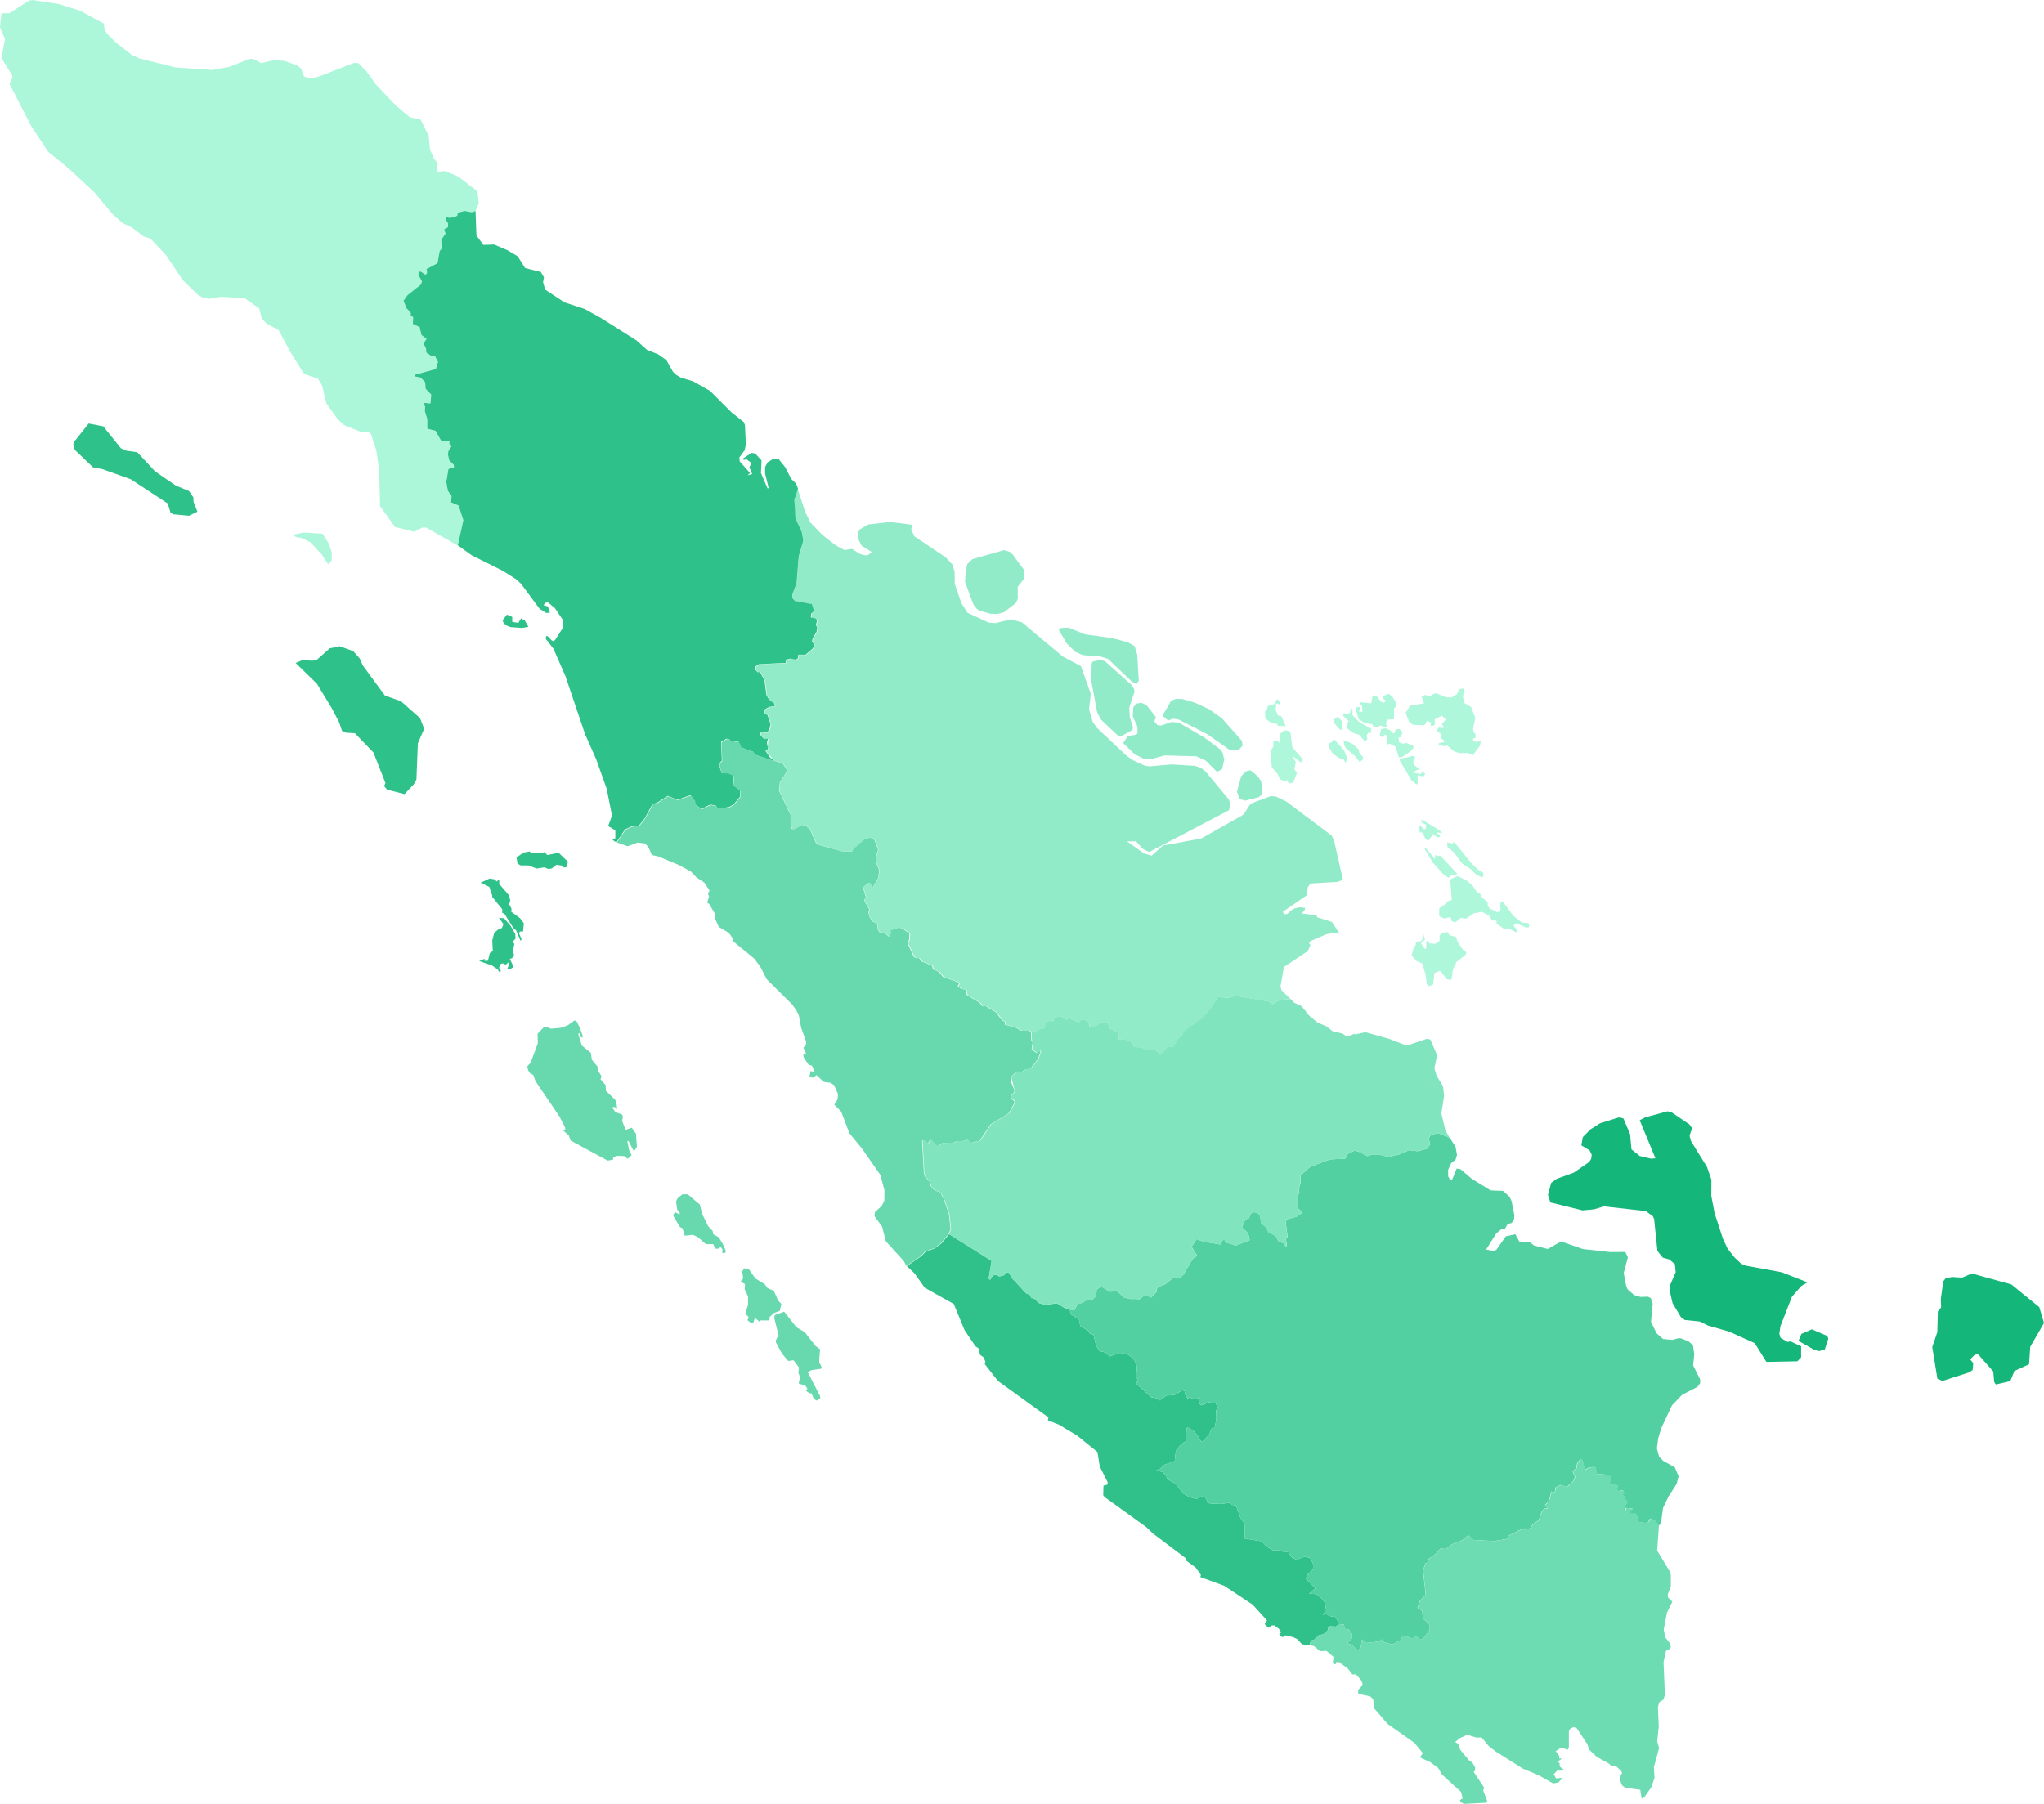<svg xmlns="http://www.w3.org/2000/svg" viewBox="0 0 400.849 353.847">
    <defs>
        <style>
            .a{fill:#acf7da;}.b{fill:#15b679;}.c{fill:#2fc189;}.d{fill:#91ebc9;}.e{fill:#68d9ae;}.f{fill:#53d0a1;}.g{fill:#2ec189;}.h{fill:#80e4be;}.i{fill:#6ddcb2;}.j{fill:#aef7db;}
        </style>
    </defs>
    <g transform="translate(-0.256 -29.748)">
        <g transform="translate(0.256 29.748)">
            <path class="a"
                  d="M64.88,140.221l-.3.177-1.259-1.933L61.1,136.09l-1.737-.816L58.32,135.1l-.426-.266.2-.266,1.755-.355,3.652.23,1.223,1.915.6,1.737-.018,1.525-.426.6ZM16.035,31.875l4.592,2.518.142,1.17.5.816,1.791,1.773,3.174,2.482,1.507.621,6.985,1.737,7.163.479,3.386-.621,3.954-1.56h.638l1.6.851,2.695-.638,1.986.213,2.5.94.674.585.567,1.525,1.1.372,1.737-.355,6.968-2.695.833.035,1.56,1.578,1.933,2.677,3.812,4.007,2.766,2.34,2.145.5,1.578,3.138.266,2.695.727,1.72.78,1.046-.16,1.649,1.454-.177,1.72.638,1.135.55,3.652,2.8.248,2.358L93.5,71.164h0l-.709.248-1.418-.266L90,71.519l-.106.567-.479.213-.993.213-.674-.16-.16.372.532.94-.053.674-.727.426.266.833L86.776,76.8l.053,1.72-.372.514-.426,2.358-2.145,1.152.106.674-.266.479-.993-.674-.319.053-.16.567.727,1.312-.213.621L80.145,87.67l-.78,1.1.585,1.454.833.886v.567l.479.319-.053,1.312,1.312.621.372,1.56.993.727-.585.94.479.993.053.78,1.152.78.479-.213.674,1.259-.426,1.4-4.2,1.152.16.319,1.046.213.886.886.106,1.312,1.1,1.152-.16,1.72-1.1-.106-.319.213.372.461-.053.94.479,1.56v1.879l1.631.426,1.046,1.879,1.684.213-.053.461.426.514-.585.886-.106.674.266,1.152.886.886.053.461-1.1.372-.426,2.5.319,1.773.727.993-.106,1.259,1.472.621.94,2.872-1.082,4.947h0l-6.223-3.51h-.709l-1.649.816-3.723-.94-2.925-4.078-.177-7.092-.567-3.847-1.028-3.156-.355-.372-1.418-.018-2.784-1.1-.833-.39-1.17-1.117-2.2-3.067-.816-3.475-.833-1.365-2.713-.922-2.8-4.468-2.181-4.113-2.482-1.383-.833-.922-.532-2-2.837-1.986-4.681-.266-2.358.39-1.206-.248-.922-.532-2.979-2.908-3.3-4.911-3.014-3.209-1.347-.426-2.323-1.791-1.737-.78-2.074-1.844L18.819,67.53l-5.035-4.681L9.706,59.516,6.39,54.5,2.117,46.183,2.72,45l-.106-.532L.539,41.148l.709-3.759L.256,35.12l.3-2.784,1.525.018,3.847-2.482.709-.124,5.088.78,4.308,1.347Z"
                  transform="translate(-0.256 -29.748)"/>
        </g>
        <g transform="translate(303.84 247.733)">
            <path class="b"
                  d="M225.756,199.433l-1.135.319-1.011-.3-3-1.72.567-1.365,2.039-.9,3.014,1.294.23.514Zm28.864-14.911,7.73,2.145,5.478,4.45.922,3.12-2.695,4.663-.231,3.422-2.872,1.312-.816,2-2.837.656-.319-.514-.177-2.039-3.049-3.457-.656.248-.816.833.6.745-.124,1.347-.691.461-5.23,1.684-.993-.426-1.011-6.223.993-2.925.106-4.078.638-.762-.053-1.684.479-3.44.5-.656,1.312-.195,1.862.124,1.95-.816ZM201.2,161.261l1.454,2.358.869,2.482-.018,3.209.656,3.422,1.631,4.982.9,1.915,1.383,1.755,1.294,1.223.886.372,7.056,1.294,5.071,1.986-1.206.691-1.862,2.128-2.252,5.8-.213,1.472.23.78,1.383.816.55-.124,2.11.975v2.181l-.727.762-6.081.124-2.3-3.688-5-2.252-4.149-1.188-1.613-.8-2.961-.3-.727-.532-1.649-2.748-.55-2.376v-1.046l1.152-2.659-.142-1.578-1.081-.922-1.312-.372-1.046-1.312-.638-6.241-.266-.585-1.383-.993-8.191-.922-1.968.585-2.252.2-6.294-1.56-.461-1.507.621-2.323,1.082-.8,3.333-1.206,3.032-2.092.408-.638.089-.816-.425-.833-1.6-.975.284-1.613,1.472-1.507,1.9-1.206,3.723-1.17.869.213,1.312,3.1.266,2.961,1.631,1.312,2.2.514.869-.071-3.085-7.464,1.082-.567,4.379-1.188.727.16,3.564,2.411.514.745-.479,1.472.248,1.011,1.7,2.766Z"
                  transform="translate(-171.486 -152.698)"/>
        </g>
        <g transform="translate(178.102 271.828)">
            <path class="c"
                  d="M132.444,181.039l.372,1.046,1.507.957.248,1.259,1.56.94.23.5.78.266.532,2.11.709,1.135,1.1.248.833.78,2.039-.709,1.72.39,1.117,1.028.514,1.312-.2,2.163.408.266-.355.886,2.961,2.695,1.117.177.443.443,1.4-.993,1.525-.053,1.6-.993.443.2.053.6.514.833.479-.213.993.461.993-.443-.284.2.124.993.372.355,1.454-.567,1.4.16.372.8-.319.621.071,1.472L161.006,204l-.053.248-.585.16-.567,1.277L158.524,207l-.3-.089-.638-1.135-.94-.993-.94-.532-.284.071-.124,2.571-.869.55-1.117,1.347-.213,2.021-2.358.833-.408.638-.833.319,1.188.355.709.709.3.709,1.578.9,1.507,1.915,1.206.691,1.347.355,1.082-.514.709.284.461.9.372.213,2.234.106,1.667-.248.514.426.709.089.886,2.429.816,1.188L166.8,226l3.386.55.869.993,1.294.78,1.294.018,1.011.372.709-.16.6,1.081.975.532,1.738-.638.993.319.55,1.152.018,1.011-1.011.957-.461.922,1.933,1.844-1.259,1.1,1.383.071,1.135.887.532.745.319,1.56-.691.869.638-.16,1.1.514.709.035.638,1.064-.142.585h0l-.142.089h0l-.195.2-1.436-.089-.23.9-.9.709-.762.142-1.011.94-.567.106-.319.94h0l-1.418-.177-.94-1.011-.833-.408-1.507-.355-.532.355-.55-.23-.124-.425.39-.284-.461-.691-.9-.674-.567.035-.5.443-.709-.55-.089-.319.426-.6-2.819-3.085-5.567-3.688-4.681-1.72.106-.443-1.064-1.454L155.4,230.38l-.248-.6-6.329-4.769-1.365-1.294-8.067-5.815-.319-.39.053-1.879.745-.2.071-.479-1.542-3.067-.461-2.854L134,205.843l-3.581-2.163-2.2-.869.106-.567-9.893-7.145-2.606-3.333.16-.426-.39-.9-.656-.461-.337-1.294-.585-.39-2.128-3.156-2.128-5.142-5.691-3.191-2-2.819-1.507-1.418h0l2.854-1.968.745-.78,1.933-.78,1.312-.993,1.418-1.72h0l.018-.035h0l8.351,5.248-.585,3.493.3.213.5-.851.78-.142.514.355.993-.284.213-.514.656.071.78,1.223,2.589,2.784.709.284.355.638.585.142.851.851,1.223.355,2.376-.284,1.489.922.833.213h0Z"
                  transform="translate(-100.566 -166.288)"/>
        </g>
        <g transform="translate(148.476 125.647)">
            <path class="d"
                  d="M179.809,144.987l-1.046-.3-.55-1.418.833-3.067.922-.957.9-.213,1.436,1.188.674.993.23,2.464-.709.638-2.695.674Zm-17.2-14.822.691.106,2.074-.709,1.4.106,5.035,2.925,3.227,2.429.372.567.319,1.365-.443,1.862-.975.532-2.181-2.181-1.879-.869-6.188-.177-3,.8-.94-.053-1.95-.975-2.269-2.181.94-1.418,1.525-.213.337-.284v-1.312l-.922-2,.089-1.755.514-.745,1.081-.2,1.011.461,1.844,2.376-.3.833Zm12.659-1.33,3.936,4.45.106.922-.621.691-1.1.266-.869-.177-4.326-3.032-5.6-2.872-1.046-.16-1.064.337-1.064-.94,1.684-2.925.9-.355h1.259l2.589.762,2.73,1.277,2.482,1.755Zm-19.609,3.44h-.745l-2.713-2.553-.638-.621-.762-1.436-1.152-6.17.071-3.4.2-.39,1.472-.319.922.23,5.248,4.7.5.816.035.585-.993,3.032.106,1.9.621,1.986-.106.5Zm3-15.921.3,5.106-.426.621-.922-.426-4.681-4.468-1.436-.461-3.51-.284-1.454-.638-1.7-1.649-1.56-2.642.479-.39,1.436-.071,3.28,1.33,5.195.709,3.156.833,1.33.762.514,1.667Zm-27.41-7.978-1.4-.053-1.95-.55-.674-.372-.691-.886-1.649-4.415.142-2.34.337-1.223.975-.922,6.152-1.755,1.152.319.6.55,2.234,3.014.089,1.578-1.347,1.72.018,2.393-.425.833-2.269,1.755-1.294.355Zm-30-12.535,1.454-.23,1.684,1.046,1.33.266.9-.691L104.6,94.972l-.567-1.117-.142-1.383.355-.691,1.684-.975,4.255-.479,4.361.55-.213.9.621,1.365,6.117,4.1,1.312,1.4.461,1.436.035,2.376,1.277,3.741,1.206,1.933,4.149,1.933,1.33.106,3.05-.745,2.145.585,8,6.7,3.581,1.9,1.933,5.425-.337,3.067.709,2.429.762,1.117,5.833,5.5,1.223.886,2.447,1.117.922.124,4.255-.39,4.627.284,1.223.461.851.656,4.539,5.461.319.94-.266,1.188-15.673,8.209-1.259-.656-1.294-1.454-1.773.018,3.369,2.376,1.454.425,2.2-1.986,7.517-1.383,7.925-4.468.479-.355,1.277-2.021,4.007-1.489.993.106,2.057.993,8.865,6.666.461.993,1.737,7.677-1.117.408-5.266.319-.5.691-.2,1.613-4.716,3.245.3.5.567-.089,1.206-1.011,1.206-.284,1.028.089.089.284-.656.833,2.89.372.089.372,2.89.922,1.578,2.323-1.117-.177-1.578.284-2.979,1.294-.372.372.284.461-.532,1.17-4.663,3.1-.674,3.794.177.745,1.773,1.738h0l-2.092.213-1.489.833-.691-.55-6.4-1.1-1.489.372-2.092-.142-1.525,2.394-1.489,1.738-3.723,2.659-.177.621-.833.8-.94,1.525-1.223.142-.9,1.064-.514.106-1.082-.762-1.188.177-1.436-.585-1.365-.036-.833-1.347-2.163-.213.071-1.135-1.773-.9-.514-1.347-1.011.071-1.525.869-.691.071-.355-.248v-.55l-.727-.621-.691-.071-.656.585-1.631-.8-.727.284-.8-.585-.691-.106-.833.479-.213.621-.426-.372-1.046.514-.319,1.1-1.436.319-.071.55-1.064-.177h0l-.372-.23h-1.578l-.886-.567-2.252-.621.053-.514-.62-.319-1.152-1.56-1.986-1.206-.78-.053-.426-.621-2.571-1.56-.16-.993-.94-.213-.674-.514.319-.567-.16-.16-3.032-1.081-.78-.993-1.152-.461-.213-.727-1.986-.833-.621-.727-.425.106-.532-.266-1.259-2.713.319-.674.053-1.206-1.418-1.046-.762-.124-1.525.461-.16.266.266.16-.479.886-.993-.78-.833-.053-.372-.567-.106-1.1-.94-.514-.585-.886h0l-.213-.621.213-.78h0l-.94-1.613-.053-.426.319-.319-.479-1.56.053-.621.833-.674.372-.053.585.833,1.046-1.826.16-1.507-.674-1.667v-.851l.479-1.507-.674-1.773-.319-.426-.621-.16-1.152.408-1.933,1.667-.426.674-1.933-.053-5.035-1.4-1.365-3.067-.674-.461-.674-.266-1.631.833H91l-.266-.78v-2.039l-2.252-4.681.16-1.667,1.472-2.287-.833-1.294-1.879-.762h0l-1.542-1.808.5-.355-.213-.408.213-1.6-.762.071-.762-.833v-.408l1.33-.071.425-.479.284-1.117-.621-1.808-.691-.284.071-.762.975-.55,1.117-.142-.142-.55-1.046-.762-.5-.9-.355-2.819-.9-1.667-.426.071-.425-.426-.071-.691.691-.479,5.319-.284v-.621l.833-.213,1.046.213.5-.284.071-.691h1.4l1.472-1.259.213-.833-.425-.408.142-.691.762-1.259.142-.833-.284-.55.213-.691-.142-.55L94.76,109.1l.071-.762.479-.5-.426-1.383-3.351-.621-.5-.55V104.6l.833-2.216L92.3,97.1l.9-3.05-.284-1.667L91.657,89.6l-.284-2.358.071-1.188.621-2.216,1.454,4.432L94.529,90.4l2.376,2.464,2.713,2.11,1.631.869Z"
                  transform="translate(-83.856 -83.838)"/>
        </g>
        <g transform="translate(103.655 174.723)">
            <path class="e"
                  d="M115.878,232.682l-.053,1.064.479.94-.124.355-1.773.231-.833.408L116,240.394l.053.408-.709.479-.532-.3-.532-1.17-.355.053-.762-.585.355-.3-.355-.585-1.365-.479.3-1.241-.355-.816.124-1.064-1.064-1.418-1.064.124-1.188-1.418-1.188-2.181-.053-.408.532-1.064-.833-3.4.124-.532,1.826-.656,2.429,3.067,1.6.94,2.128,2.713.886.656-.124,1.472Zm-9.751-7.836-.053.709H104.3l-.124.3-.94-.816-.3.887-.408.23-.762-.656.23-.585-.656-.709.532-1.7v-1.649l-.656-1.418.053-.993-.833-.532.479-.585-.177-1.418.408-.585.886.177,1.294,1.826,1.826,1.117.532.762,1.241.532.833,1.879.656.709-.3,1.347-1.117.408-.869.762ZM92.865,204.652l1.188,2.411.886.94.124.656,1.064.585.762,1.241.585,1.294v.408l-.3.23-.355-.124.053-.638-.355-.532-.408.355h-.656l-.408-.886H93.627l-1.72-1.472-.886-.355-1.542.177L89,207.471l-.479-.23-1.294-2.181.053-.408.408-.3.709.408.124-.23-.532-.709-.23-1.6.3-.638.94-.762h1.064l2.358,2ZM68.93,168.182l.585,1.755-.355.124-.355-.886-.23.177.709,2.287,1.773,1.418.177,1.347,1.117,1.347.053.709.762,1.241-.23.532,1.011,1.17L74,180.522l1.826,1.755.23.585.177,1.241-.479-.408-.585.053.709.94,1.294.479.177.479-.177.762.709,1.755,1.188-.408.833,1.17.177,2.589-.585.886-1.064-2.057-.23.053.355,1.755.479.993-.762.709-.656-.532-1.365-.053-.762.23-.124.532-1.011.177-7.269-3.936-.355-.993-1.064-.94.355-.177v-.408l-1.117-2.181-4.734-6.985-.408-1.17-.709-.408-.3-.532-.177-.762.656-.709L60.65,171.2l-.053-1.879,1.117-1.17.709-.177.762.355,2-.177,1.418-.532,1.188-.886.408.053.727,1.4Zm29.289-56.628.691.621,1.188-.213.567,1.259,2.3.833.5.621,3.776,1.259-.355-.266h0l1.879.762.833,1.294-1.472,2.287-.16,1.667,2.252,4.681V128.4l.266.78h.479l1.631-.833.674.266.674.461,1.365,3.067,5.035,1.4,1.933.053.425-.674,1.933-1.667,1.152-.408.621.16.319.426.674,1.773-.479,1.507v.851l.674,1.667-.16,1.507-1.046,1.826-.585-.833-.372.053-.833.674-.053.621.479,1.56-.319.319.053.426.94,1.613h0l-.213.514.213.886h0l.585.886.94.514.106,1.1.372.567.833.053.993.78.479-.886-.266-.16.16-.266,1.525-.461.674.106,1.418,1.046-.053,1.206-.319.674,1.259,2.713.532.266.426-.106.621.727,1.986.833.213.727,1.152.461.78.993,3.032,1.082.16.16-.319.567.674.514.94.213.16.993,2.571,1.56.426.621.78.053,1.986,1.206,1.152,1.56.621.319-.053.514,2.252.621.887.567h1.578l.425.266h0l.053,1.773.266.213-.213,1.347.94.78.621-.461.213.16-.532,1.507-1.472,1.826-1.1.266-.585.425-1.1-.053-1.1,1.1.106.993.621,1.454v.408l-.727.833v.372l.727.621v.408l-1.1,1.968L149.44,187.1l-2.092,3.174-1.773.461-.674-.621-1.1.319-.993-.053-.94.461-1.879-.053-.993.621-1.206-1.259-.266.053-.319.621-.886-.621-.319.053.372,6.454.266.727.833.886.266.886.621.727,1.259.567.674,1.294.993,2.979.319,2.925h0l-.426.94h0l-1.418,1.72-1.312.993-1.933.78-.727.78-2.854,1.968h0l-.5-.957-3.546-3.918-.709-2.819-1.489-2.074.071-.816,1.312-1.188.532-1.046.018-2.092-.8-2.961-3.528-5.071-2.553-3.12-1.6-4.22-1.347-1.383.638-.993.089-1.064-.762-1.737-.709-.479-1.33-.177-1.418-1.33-.709.514-.674-.2.23-1.1.78.124-.514-1.188-.674-.2-.975-1.489-.035-.514.585-.035-.585-1.294.532-.621v-.567l-.975-2.748-.461-2.464-.5-.957-.78-1.1-5.017-4.982-1.277-2.5-1.17-1.542-4.078-3.351v-.408l-.869-1.259-2-1.206-.674-1.489v-.94l-1.223-2.074-.39-.248.39-1.17L94,141.8l.337-.567-1.028-1.543-1.6-1.081-1.028-1.1-2.393-1.294-4.042-1.684-1.223-.266-.745-1.649L81.642,132l-1.418-.177-1.968.727-2.092-.745,1.649-2.464,1.33-.621,1.4-.142,1.117-1.383,1.542-2.854.833-.213,2.163-1.383,1.879.762,2.589-.9.9,1.188.142.691,1.117.833,1.472-.762.5-.071.9.213.213.355,1.117.071,1.259-.213.9-.55,1.188-1.454v-1.188l-1.188-.9-.142-2.074-1.117-.425H96.818l-.5-1.383v-.55l.5-.55-.142-3.688,1.046-.621.5.035Z"
                  transform="translate(-58.576 -111.518)"/>
        </g>
        <g transform="translate(209.98 252.042)">
            <path class="f"
                  d="M171.167,251.63l.142-.585-.638-1.064-.709-.035-1.1-.514-.638.16.691-.869-.319-1.56-.532-.745-1.135-.886-1.383-.071,1.259-1.1-1.933-1.844.461-.922,1.011-.957-.018-1.011-.55-1.152-.993-.319-1.737.638-.975-.532-.6-1.081-.709.16-1.011-.372-1.294-.018-1.294-.78-.869-.993-3.386-.55-.018-2.89-.816-1.188-.887-2.429-.709-.089-.514-.426-1.667.248-2.234-.106-.372-.213-.461-.9-.709-.284-1.082.514-1.347-.355-1.206-.691-1.507-1.915L137.8,223l-.3-.709-.709-.709-1.188-.355.833-.319.408-.638,2.358-.833.213-2.021,1.117-1.347.869-.55.124-2.571.284-.071.94.532.94.993.638,1.135.3.089,1.277-1.312.567-1.277.585-.16.053-.248.266-1.649L147.3,209.5l.319-.621-.372-.8-1.4-.16-1.454.567-.372-.355-.124-.993.284-.2-.993.443-.993-.461-.479.213-.514-.833-.053-.6-.443-.195-1.6.993-1.525.053-1.4.993-.443-.443-1.117-.177-2.961-2.695.355-.886-.408-.266.2-2.163-.514-1.312-1.117-1.028-1.72-.39-2.039.709-.833-.78-1.1-.248-.709-1.135-.532-2.11-.78-.266-.23-.5-1.56-.94-.248-1.259-1.507-.957-.372-1.046h0l.922.266h0l.709-1.294,1.082-.284.355-.355,1.436-.213.727-.78.142-1.294.993-.426,1.507.922h.514l.355-.355.922.514,1.011.993,1.223.284h1.347l.16.284,1.064-.78.727-.142.851.355,1.082-1.152v-.567l.355-.355,1.365-.567,1.649-1.347.5.284.5-.071.8-.638,1.862-3.138.869-.656-1.082-1.773,1.011-1.489,1.277.5,3.369.567.514-.922.355.071.142.426,2,.638,2.73-1.064-.284-1.294-1.223-1.206.426-1.064.355-.514.585-.213.284-.78.5-.426.869.142.567.638.142,1.365,1.152.993.284.78,1.436.78.638,1.152.94.213.355.638.284-.071-.213-1.347.355-.372-.355-2.766.142-.727,1.933-.5,1.223-.851-.993-.851v-2.358l.355-.709-.142-.567.355-1.347v-1.436l1.933-1.7,3.865-1.436,2.943-.142.514-.922,1.277-.638.8.142,1.791.922.886-.319h1.33l1.915.479,2.393-.567,1.631-.762,1.72.2,1.808-.479.567-.762-.177-1.33.284-.479.567-.284.957-.2,2.269.922h0l1.135,1.755.284,1.6-.284.922L193.4,161l-.585,1.294v1.277l.408.745.408-.16.869-2.11.727.124,2.252,1.915,3.67,2.252,2.429.106,1.312,1.188.372.833.55,2.784-.089.833-.461.656-.762.177-.638,1.117-.567-.106-1.046.851-1.986,3.174,1.56.266.479-.266,1.826-2.606,1.862-.408.78,1.418,2,.106.869.674,2.713.691,2.624-1.472,4.273,1.489,5.425.6,2.89-.035.5,1.064-.816,3.067.479,2.535.284.674,1.294,1.135,1.223.355,1.436-.053.6.284.372,1.1-.337,3.546,1.117,2.287,1.259,1.1,1.808.16,1.312-.355.532.106,1.418.6.78.709.266,1.72-.231,2.216,1.383,2.784v.709l-.55.745-3.014,1.56-1.968,2.057-2.092,4.45-.6,1.986-.266,2,.426,1.6.8.833,2.3,1.294.727,1.72-.372,1.507-1.6,2.482-1.082,2.269-.39,2.925-.5.638h0l-.532-.975-.9-.479-.372.089-.106.479-.514.248-1.347-.142-.319-.248.177-.8-.461-.2-.053-.425h-1.152v-.426l.532-.532-.142-.089-.816.089-.426-.23v.479l-.426-.106.089-.514.709-.957-.514-.567v-.426l-.816-.674h.674l-.2-.567-.2-.142-.567.337-.425-.337.089-.8-.621-.479-.337.284-.621-.284.248-1.436h-1.064l-.319-.461-1.383.089-.195-1.277-.567-.142-.957.177-.585.426-.514-1.9-.39-.23-.621.8-.2,1.011-.709.567.479,1.082-.372.869-1.241,1.135-1.206-.426-.957.479-.177.9-.284.142-.39-.248-.479,1.9-.762.762.532.621-.674.089-.532.585-.567,1.7-1.1.762-.656.9-1.1-.053-1.1.426-2,1.011-.142.6-2.624.443-3.918-.2-.39-.089-.709-.9-1.188.993-2.145.851-1.1.9-1.1-.089-.9,1.046-1.418.993-.142.674-.479.142-.479,1.472.532,4.787-1.152,1.152-.479,1.365.957.585.106,1.472,1.188,1.082.2.62-.053.621L187.9,254.29l-.621.195-.709-.674-.532.337h-.709l-.816-.479-.656.142-.248.674-1.773.94-1.613-.461-.142-.443-.337-.089-.426.39-2.482.284-.9-.674-.284,1.578-.532.62-1.33-1.241-.621-.053v-.372l.762-.727v-.94l-.674-.869-.762-.035-.089-.9-1.152.089h0Z"
                  transform="translate(-118.546 -155.128)"/>
        </g>
        <g transform="translate(14.617 71.129)">
            <path class="g"
                  d="M92.11,191.769l.745.071,1.259,1.454.922,1.613.071.9-.585.638.337.408-.266,1.418.2.816-.372.567-.443.16.638,1.347-.106.372-.372.2-.674.106.408-1.117-.177-.23-.514.443-.585-.266-.408.142-.337.745.372.532-.177.443-.514-.709-1.082-.745-2.482-.851,1.046-.443.071.408.6-.035.372-1.489.585-.408-.106-2.057.372-1.489.745-.638.78-.337.3-.745-.922-1.277.3.053Zm-.957-7.535.177.408.567-.408v.869l1.968,2.287.2,1.011-.23.638.479.94-.071.567,1.738,1.277.745.975-.142,1.613-.674.035-.106.408.479,1.082-.2.337L95.2,194.18l-.514-.408-1.755-2.8-.443-.2v-.709l-1.968-2.429v-.266l-.567-1.684-1.7-.833L90,184.039l1.152.2Zm6.932-5.319,1.808.177.9-.23.514.567,2.234-.443,1.844,1.755-.23.762.16.23-.727.142-.355-.372-1.1-.177-.94.745-.674.089-.745-.319-1.542.23-1.6-.6-1.578-.018-.567-.372-.2-1.188,1.4-.957,1.17-.2ZM64.541,140.867l.585,1.347,4.361,5.939,3.138,1.1,3.741,3.315.816,2.092-1.241,2.854-.284,7.127-.5.886-1.826,1.95-3.422-.869-.6-.727.284-.55-2.358-6.01-3.652-3.794-1.684-.089-.833-.372-.585-1.72L59.045,150.6l-2.908-4.787-4.166-4.06,1.33-.55,2.021.106.869-.23,2.464-2.2,1.968-.408,2.642.957Zm29.892-7.18,1.206.213.532-.9.762.443.691,1.223-1.223.213-2.252-.16-1.259-.461-.337-.869.851-1.117,1.046.443v.975ZM31.05,112.872l-3.067-.284-.55-.337-.532-1.773-7.269-4.769-5.567-1.986-1.808-.337L8.675,99.965,8.356,98.9l.16-.514,2.872-3.6,2.854.55,3.475,4.308,1.011.461,2.2.319,3.457,3.723,4.1,2.819,2.589,1.064.851,1.259.018.816.762,1.968-1.649.8Zm52.728,5.815,1.081-4.947-.94-2.872-1.472-.621.106-1.259L81.827,108l-.319-1.773.426-2.5,1.1-.372-.053-.461L82.093,102l-.266-1.152.106-.674.585-.886-.426-.514.053-.461L80.462,98.1l-1.046-1.879L77.785,95.8V93.919l-.479-1.56.053-.94-.372-.461.319-.213,1.1.106.16-1.72-1.1-1.152-.106-1.312-.886-.886-1.046-.213-.16-.319,4.2-1.152.426-1.4-.674-1.259-.479.213-1.152-.78-.053-.78-.479-.993.585-.94-.993-.727-.372-1.56-1.312-.621.053-1.312-.479-.319v-.567l-.833-.886-.585-1.454.78-1.1,2.624-2.092.213-.621-.727-1.312.16-.567.319-.053.993.674.266-.479-.106-.674,2.145-1.152.426-2.358.372-.514-.053-1.72.833-1.206L81.1,56.7l.727-.426.053-.674-.532-.94.16-.372.674.16.993-.213.479-.213.106-.567,1.365-.372,1.418.266.709-.248h0l.177,4.8,1.365,1.844,2.11-.071,2.642,1.135,1.968,1.17,1.454,2.3,3.085.78.621,1.046-.177.94.408,1.472,3.794,2.5,3.954,1.294,3.138,1.738,7.021,4.432,2.092,1.879,2.145.833,1.631,1.152,1.277,2.269.638.621.922.55,2.411.727,3.3,1.862,4.184,4.184,2.447,1.95.23.585.177,3.883-.248,1.064-1.028,1.4.071.78,2.021,2.269-.479.461.9-.266-.55-1.33.425-.816-.94-.709-.674.071-.053-.248,1.667-1.117.709.124,1.259,1.365-.124,2.464,1.294,3.014.23-.035-.709-2.89V103.3l.532-.94,1.046-.621,1.1.035,1.277,1.6,1.152,2.252.957.922.39.993-.709,2.252.213,3.546,1.259,2.784.284,1.667-.9,3.049-.425,5.283-.833,2.216v.691l.5.55,3.351.621.426,1.383-.567.479-.071.762,1.046.213.142.55-.213.691.284.55-.142.833-.762,1.259-.142.691.426.425-.213.833-1.472,1.259h-1.4l-.071.691-.5.284-1.046-.213-.833.213v.621L142.8,142l-.691.479.071.691.426.426.426-.071.9,1.667.355,2.819.5.9,1.046.762.142.55-1.117.142-.975.55-.071.762.691.284.621,1.808-.284,1.117-.426.479-1.33.071v.408l.762.833.762-.071-.213.762.213,1.259-.5.355.9,1.312.975.762-3.776-1.259-.5-.621-2.3-.833-.567-1.259-1.188.213-.691-.621-.5-.071-1.046.621.142,3.688-.5.55v.55l.5,1.383h1.117l1.117.426.142,2.074,1.188.9v1.188l-1.188,1.454-.9.55-1.259.213-1.117-.071-.213-.355-.9-.213-.5.071-1.472.762-1.117-.833-.142-.691-.9-1.188-2.588.9-1.879-.762-2.163,1.383-.833.213-1.542,2.854-1.117,1.383-1.4.142-1.33.62-1.649,2.464-.355-.106-.461-.372.567-.266v-1.543l-1.4-.851.745-2.057-1.028-5.23-2.074-5.815-2.181-4.929-3.847-11.382-2.358-5.39-1.472-1.879.018-.585.337.018.8.851.337.142.337-.284,1.507-2.358.035-1.472-1.631-2.411-1.347-1.1-.461.071-.408.479.886.266.372,1.206-.727.053-1.312-.833-3.617-4.893-.993-.9-2.571-1.631-6.081-3.032-2.748-1.968Z"
                  transform="translate(-8.356 -53.088)"/>
        </g>
        <g transform="translate(181.169 225.075)">
            <path class="h"
                  d="M205.677,167.807l-2.269-.922-.957.195-.567.284-.284.479.177,1.33-.567.762-1.808.479-1.72-.2-1.631.762-2.394.567-1.915-.479h-1.33l-.886.319-1.791-.922-.8-.142-1.277.638-.514.922-2.943.142-3.865,1.436-1.933,1.7V176.6l-.355,1.347.142.567-.355.709v2.358l.993.851-1.223.851-1.933.5-.142.727.355,2.766-.355.372.213,1.347-.284.071-.355-.638-.94-.213-.638-1.152-1.436-.78-.284-.78-1.152-.993-.142-1.365-.567-.638-.869-.142-.5.426-.284.78-.585.213-.355.514-.426,1.064,1.223,1.206.284,1.294-2.73,1.064-2-.638-.142-.426-.355-.071-.514.922-3.369-.567-1.277-.5-1.011,1.489,1.082,1.773-.869.656-1.862,3.138-.8.638-.5.071-.5-.284-1.649,1.347-1.365.567-.355.355v.567l-1.081,1.152-.851-.355-.727.142-1.064.78-.16-.284H143l-1.223-.284-1.011-.993-.922-.514-.355.355h-.514l-1.507-.922-.993.426-.142,1.294-.727.78-1.436.213-.355.355-1.082.284-.709,1.294h0l-1.011-.3h0l-.833-.213-1.489-.922-2.376.284-1.223-.355-.851-.851-.585-.142-.355-.638-.709-.284-2.589-2.784-.78-1.223-.656-.071-.213.514-.993.284-.514-.355-.78.142-.5.851-.3-.213.585-3.493-8.351-5.248h0l.408-.9h0l-.319-2.925-.993-2.961-.691-1.312L104.654,178l-.621-.727-.266-.886-.833-.886-.266-.727L102.3,168.3l.319-.053.886.638.319-.638.266-.053,1.206,1.259.993-.621,1.879.053.957-.479.993.053,1.1-.319.674.638,1.791-.479,2.092-3.174,3.564-2.181,1.1-1.986v-.408l-.727-.621v-.372l.727-.833-.727-2.872,1.1-1.082,1.1.053.585-.426,1.1-.266,1.454-1.808.532-1.525-.213-.142-.621.461-.94-.78L124,149l-.248-.213-.053-1.773h0l-.053-.035h0l1.064.177.071-.55,1.418-.319.319-1.1,1.046-.514.426.372.2-.621.833-.479.709.106.8.585.727-.284,1.649.8.656-.585.691.071.727.621v.55l.355.248.691-.071,1.525-.869,1.011-.071.532,1.347,1.773.9-.071,1.135,2.163.213.833,1.347,1.365.035,1.418.585,1.188-.16,1.081.745.514-.089.9-1.082,1.223-.142.94-1.525.833-.78.177-.638,3.723-2.659,1.507-1.72,1.525-2.394,2.092.142,1.507-.39,6.4,1.117.691.55,1.507-.833,2.092-.2h0l.745.762,1.4.638,1.578,1.95,1.6,1.294,1.773.745,1.117.922,1.95.461.94.656,1.489-.656-.053.2,2.163-.461,4.7,1.33,3.386,1.312,3.918-1.33.709.124,1.33,3.085-.55,2.553.443,1.454,1.259,2.074.213,1.879L204.046,163l.78,3.3Z"
                  transform="translate(-102.296 -139.918)"/>
        </g>
        <g transform="translate(257.052 315.992)">
            <path class="i"
                  d="M150.734,223.7l1.152-.089.089.9.762.053.674.851v.957l-.762.709v.372l.621.053,1.33,1.241.532-.621.284-1.578.9.674,2.482-.284.426-.372.337.089.142.426,1.613.479,1.773-.957.23-.674.674-.142.816.479h.709l.532-.337.709.674.621-.2,1.294-1.667.053-.621-.195-.621-1.188-1.1-.089-1.472-.957-.567.479-1.383,1.152-1.135-.532-4.8.479-1.472.479-.142.142-.674,1.418-.993.9-1.046,1.1.089,1.1-.9,2.145-.851,1.188-.993.709.9.39.089,3.918.2,2.624-.426.142-.621,2-.993,1.1-.426,1.1.053.674-.9,1.1-.762.567-1.7.532-.567.674-.089-.532-.621.762-.762.479-1.9.39.23.284-.142.2-.9.957-.479,1.188.426,1.241-1.135.39-.851-.479-1.1.709-.567.2-.993.621-.816.39.231.532,1.9.567-.426.957-.195.567.142.2,1.277,1.383-.089.337.479h1.046l-.23,1.418.23.284.709-.284.621.479-.089.816.426.337.567-.337.195.142.2.567h-.674l.816.674v.426l.532.567-.709.957-.089.514.426.089v-.479l.426.231.816-.089.142.089-.532.514v.426h1.152l.053.426.479.2-.2.816.337.231,1.33.142.532-.23.089-.479.39-.089.9.479.514.975h0l-.337,4.787,2.589,4.273.089.585v2.216l-.6,1.472.035.621.869.851-1.064,2.163-.638,3.315.319,1.525.869,1.1.2.674-.071.39-.869.461-.479,2.2.266,6.4-.266.94-.869.585-.231.94.16,3.847-.3,2.854.372,1.294-1.028,3.776.124,2.092-.638,1.862-1.4,1.986-.479.2-.284-1.72-2.943-.39-.621-.479-.355-.9.035-.9.319-.6-.16-.408-1.028-.975h-.94l-.355-.426-2.447-1.365-1.472-1.383-.479-1.259-2.057-3.067-.585-.124-.621.266-.284.55v3.138l-.23.479-1.294-.443-1.064.727.691.869.018.567.567-.018-.851.6.355.39.018.621.762.55-.16.213-1.117.018-.656.709.461.816,1.33-.142-.9.94-1.011.177L189.9,253.11l-2.979-1.241-5.354-3.386-1.312-1.028-1.4-1.7-.993.035-1.844-.55-1.525.709-.816.709.727.461.23,1.028,1.791,2.145.656.443.514.94-.035.621-.284.195,2.092,3.138-.2.514.78,2.074-.16.355-4.4.23-.656-.372-.142-.408.55-.284-.319-1.294-3.759-3.422-.727-1.277-1.489-1.1-2.092-.975.585-.816-1.667-2.039-5.248-3.705-2.624-3.032-.213-1.826-.567-.532-2.323-.514-.071-.745.94-.975-.284-.869-.709-.833-.426-.408-.638.035-.833-1.1-1.773-1.33h-.55l-.035.355-.319.071-.319-.2.124-1.259-1.383-1.17-1.259.071-1.135-.975-.94-.231h0l.319-.94.567-.089,1.011-.957.762-.142.9-.709.231-.9,1.436.089.2-.2h0l.213-.106Z"
                  transform="translate(-145.096 -191.198)"/>
        </g>
        <g transform="translate(248.346 164.777)">
            <path class="j"
                  d="M176.106,153.831l.213.479,1.347.39.213.78,1.046,1.649.745.567-.124.426-1.826,1.472-.691,1.436-.266,1.915-.213.177-.745-.177-1.17-1.56h-.355l-.869.355-.266,2.252-.869.355-.39-.514-.213-1.773-.656-2.163-1.135-.514-.957-1.082.39-1.525.443-.567-.035-.6,1.1-.124.213-.266.124-1.383.39,1.347-.78.745.745,1.135.3-.266-.035-1.259.213-.089.443.479,1.1.089.869-.567V154.4l.3-.355,1.1-.355.3.142Zm9.326-4.2.266.177.656-.177-.036-1.6.443-.355,2.092,2.819,1.667,1.347,1.347.124.124.78-.532.089-2.057-.869-.514.479.78.9-.213.426-1.613-.816-.691.213L185.538,152l.089-.39-.266-.213-.656.089-.532-.957-1.436-.78-1.578.266-1.578,1.082-.957-.177-1.17.9-.656-.266-.266-.78-1.259.266-.869-.426-.089-.39.035-1.135,1.223-.9.177-.39,1.046-.39-.3-4.025,1.436-.656,1.826.9,1.135.993.957,1.436.443.035.443.869,1.1.869.035.745.355.514Zm-12.269-10.655.3.39.124-.78.443.213.479-.124,3.4,3.635-.78.266-.266-.177-.691.656-.869-.514-2.269-2.518-1.613-2.766.39.089,1.347,1.631Zm4.273-2.73,3.1,3.812,1.347,1.383,1.011.567.177.479-.3.514-1.17-.567-1.1-1.082-1.667-1.082-1.578-2.163-1.312-1.082-.036-.9,1.1.266.089-.355Zm-3.564-2.819,1.011.691-.089.177-.78-.124-.124.266.443.124.177.479-.443.124-1.1-.745.124.479-.355.124-.443.691-.532-.124-.833-1.472-.39.124-.124-1.135.124-.3.833.745.3-.089.124-.78-.78-.39-.39-.567.567.089,2.677,1.613ZM169.635,119.4l-.355.691.035.78,1.241.94-.585.106-.833.5,1.649.319.124-.567.691.514-.355.514-1.135-.266v1.649l-.213.177-1.011-.816-2.3-3.9.035-.3.869-.213.514-.053,1.135-.355Zm-10.655.745-.177.3-.833-1.135-1.879-1.6-.39-.656-.124-.993,1.737.691,1.17,1.082.213.745.745.9-.177.514-.284.142Zm-2.659-.443-.39.869-.3-.745-.656-.089-1.489-.993-.833-1.383v-.745l.479-.035.567-.745,2,2.252.621,1.613Zm-10.957-3.351.2,1.135,2.021,2.34-.355.621-1.737-1.33.727,1.277-.3,1.4.55.656-.691,1.72-.3.3-.621.071-.426-.656-.266.23-1.011-.319-.55-1.135-1.081-1.241-.319-3.191.585-.851.071-1.294.957.23.39.55-.195-.975.23-.78-.2-.23.975-.745.887.124.3.479.16,1.613Zm19.609-1.791.567.177.266-.78.745-.089.567.691-.266.9-.532.124.177.9.745.266.656-.124,1.4.6v.355l-.567.656-1.7,1.152-.621.053-.656-2.128-1.17-.567-.443.177-.035-1.684-.355-.3-.6.567-.479-.425.3-1.17.869-.177,1.046.479Zm-9.7-.532h-.355l-1.259-1.383v-.567l.745-.6.869.869Zm2.092-3.422-.089.479.567.656.443.39.479.479,2.181,1.17.089.869-.532-.124-.213.3-.213.355.177.691-.266.266h-.39l-.869-1.082-1.312-.426-1.17-.9v-.993l.355-.39-1.135-1.081.213-.514.6.3.656-.425v-.869l.3.177Zm-14.237-1.986.106.3-.231.124-.621-.2-.106,1.33.461,1.064.621.106.886,1.986-1.542-.071-.16-.39-1.046-.124-1.277-.94-.035-1.365.319-.23.23-.851,1.241-.355.585-1.011Zm22.658-.053.089.869-.39.39v2.128l-1.312.089-.3.78.355.78-1.489-.39-.443.39-.869-.266-.266-.425-1.347-.142-1.259-.816-.567-1.826.089-.479.709-.106-.142.975.656-.035-.124-1.259-.3-.124-.035-.479,2.145.213.3-1.436.656-.124,1.011,1.259.6.177.3-.426-.443-.3v-.6l1.011-.426.78.656.585.957Zm13.226-.957.266,1.17,1.312.78.833,2.128-.443,2.163.124.691.355.355v.745l-.479.124v.426l.443.213,1.1-.124-.213.9-1.347,1.826-1.011-.426-1.7.035-1.011-.355-1.347-1.17-.443.177-1.223-.3.035-.3,1.223-.3-.833-.745.177-.479-.213-.3-.78-.656.39-.6,1.011.089-.355-.78.745-.9-.78-.745-1.4.745.036.993-.3.266h-.532l.089-.656-.833-.3-.3.656-.39.213-2.092-.124-.656-.567-.479-1.082-.213-.78.922-1.347,2.659-.425-.479-1.347.691-.3,1.259.266L173,107.1l.691-.266,2,.816,1.1.035,1.046-.656.355-.9.745-.213.266.177-.2,1.525Z"
                  transform="translate(-140.186 -105.908)"/>
        </g>
    </g>
</svg>